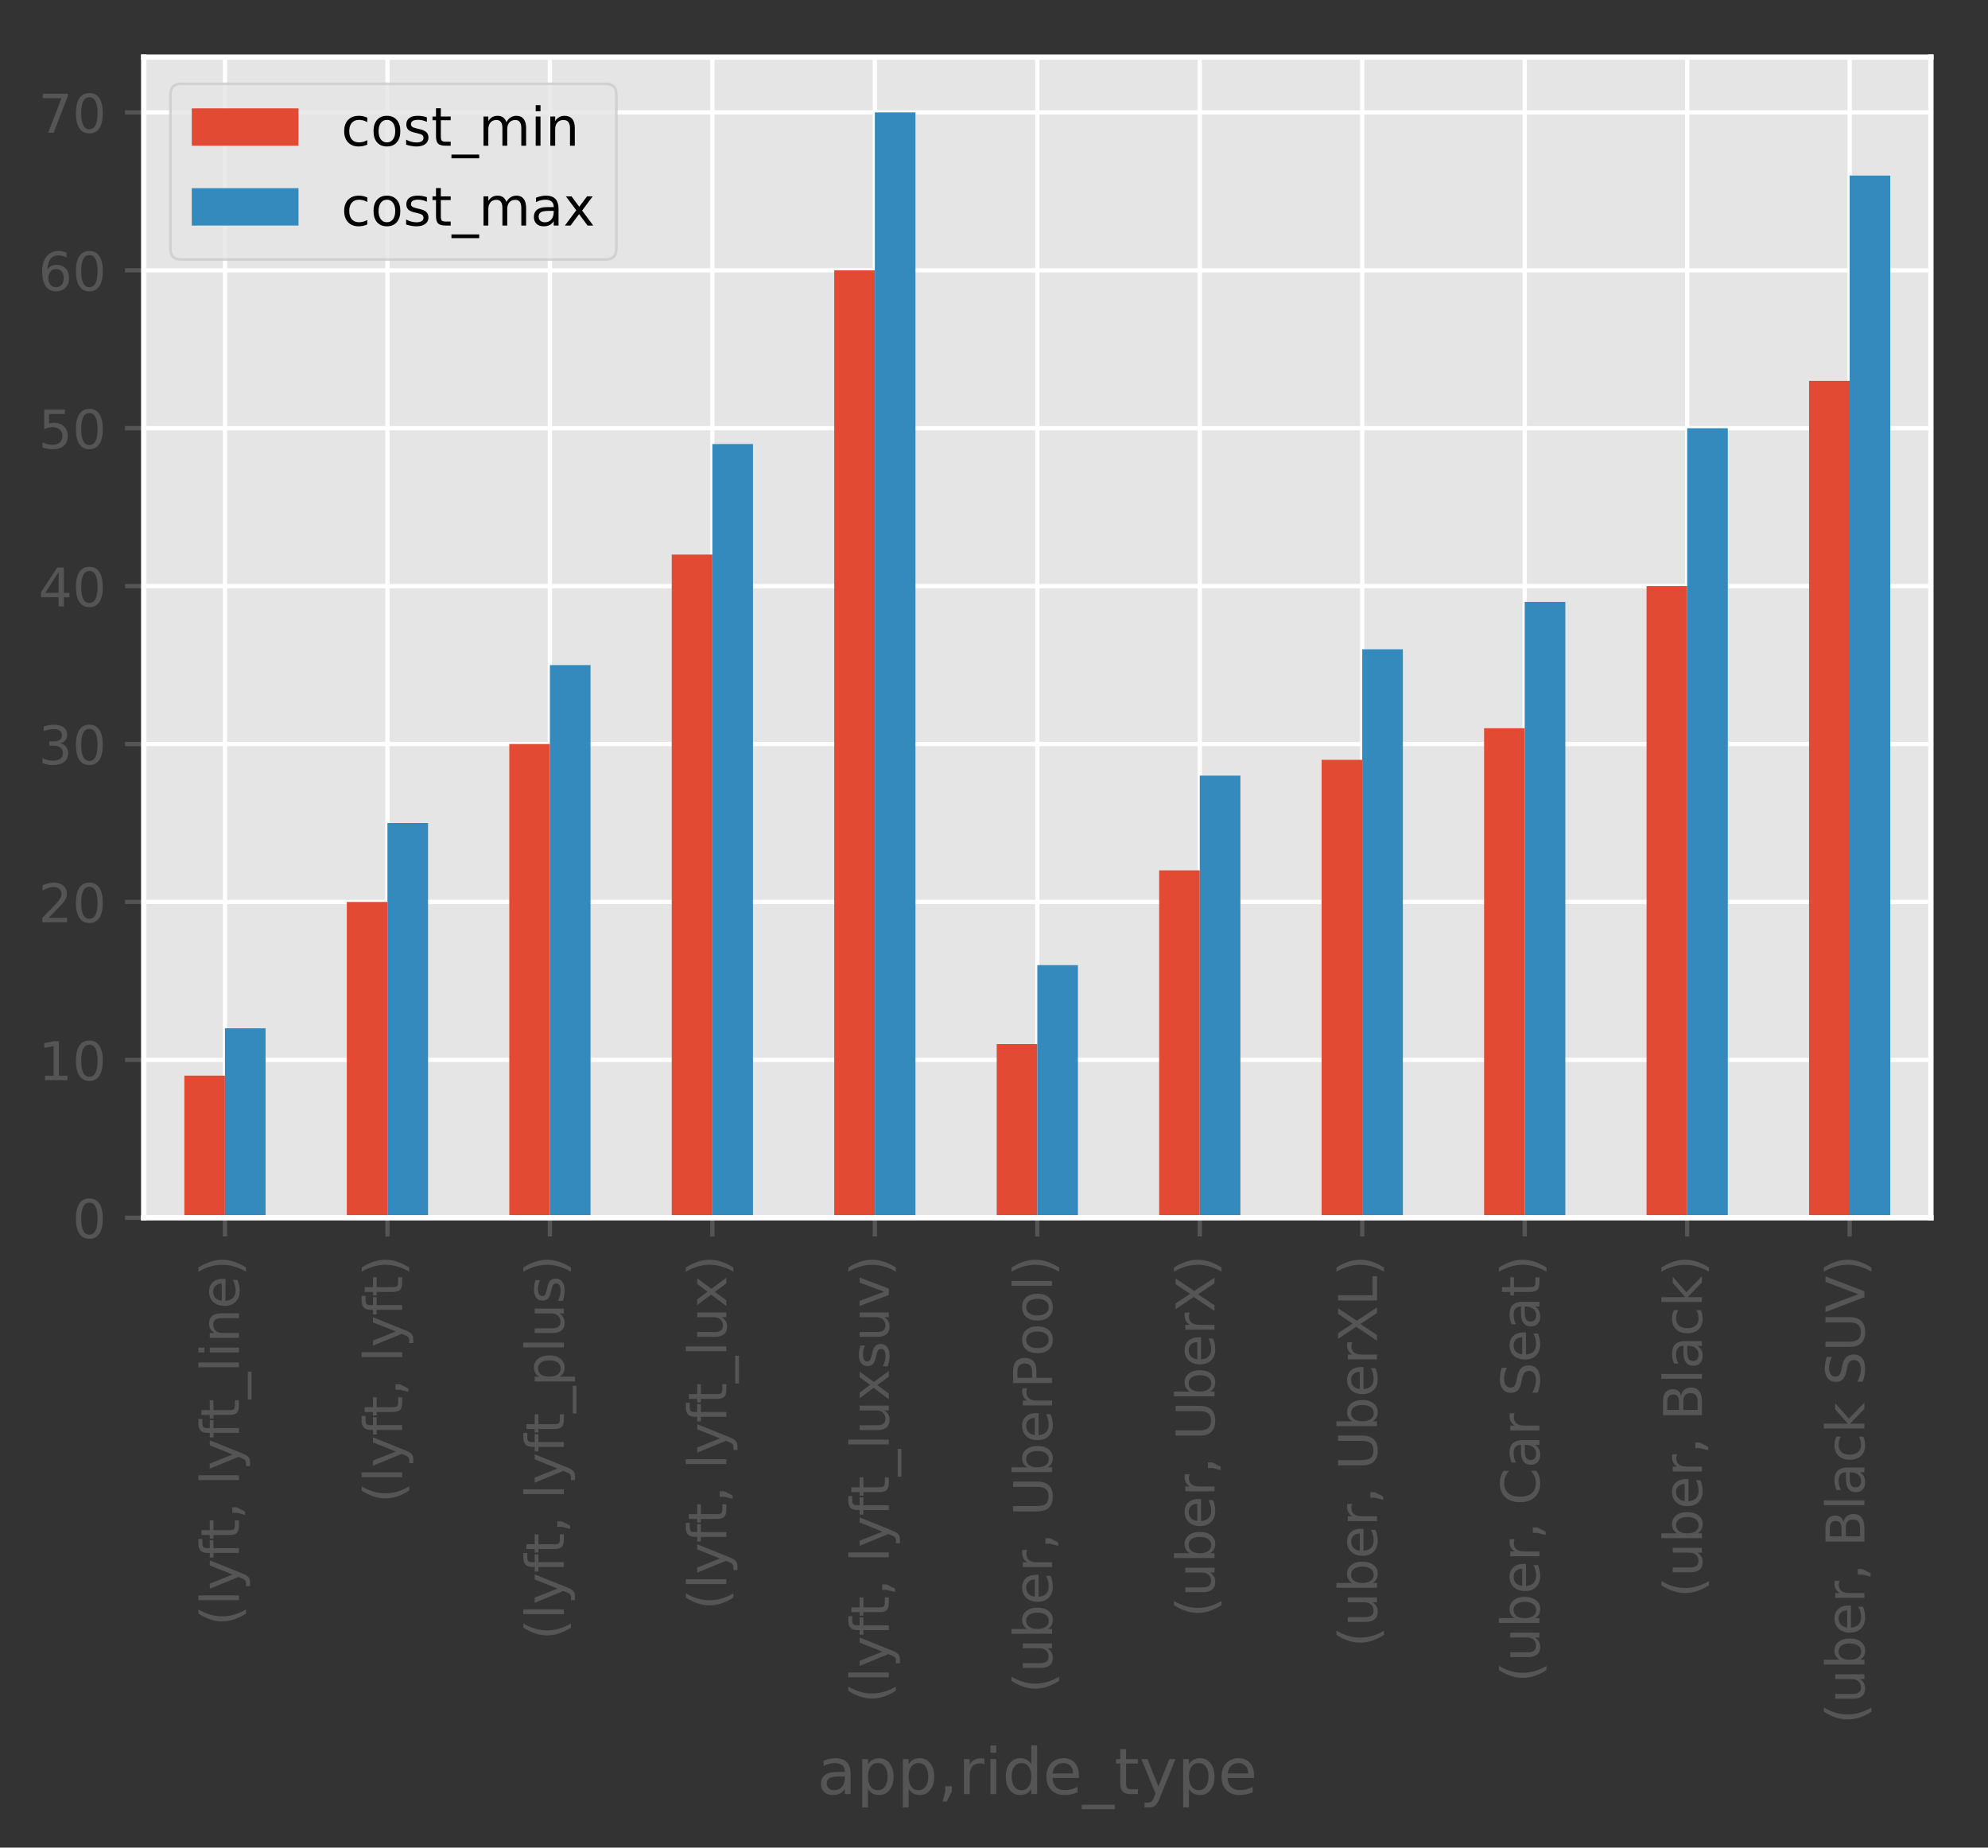 <?xml version="1.0" encoding="utf-8" standalone="no"?>
<!DOCTYPE svg PUBLIC "-//W3C//DTD SVG 1.1//EN"
  "http://www.w3.org/Graphics/SVG/1.1/DTD/svg11.dtd">
<!-- Created with matplotlib (http://matplotlib.org/) -->
<svg height="346.139pt" version="1.1" viewBox="0 0 372.425 346.139" width="372.425pt" xmlns="http://www.w3.org/2000/svg" xmlns:xlink="http://www.w3.org/1999/xlink">
 <rect x="0" y="0" width="372.425" height="346.139" fill="#333333" stroke="none"/>
 <defs>
  <style type="text/css">
*{stroke-linecap:butt;stroke-linejoin:round;}
  </style>
 </defs>
 <g id="figure_1">
  <g id="patch_1">
   <path d="M -0 346.139 
L 372.425 346.139 
L 372.425 0 
L -0 0 
z
" style="fill:none;"/>
  </g>
  <g id="axes_1">
   <g id="patch_2">
    <path d="M 26.925 228.14 
L 361.725 228.14 
L 361.725 10.7 
L 26.925 10.7 
z
" style="fill:#e5e5e5;"/>
   </g>
   <g id="matplotlib.axis_1">
    <g id="xtick_1">
     <g id="line2d_1">
      <path clip-path="url(#pc27294d7ad)" d="M 42.143 228.14 
L 42.143 10.7 
" style="fill:none;stroke:#ffffff;stroke-linecap:square;stroke-width:0.8;"/>
     </g>
     <g id="line2d_2">
      <defs>
       <path d="M 0 0 
L 0 3.5 
" id="mef6a35b6c2" style="stroke:#555555;stroke-width:0.8;"/>
      </defs>
      <g>
       <use style="fill:#555555;stroke:#555555;stroke-width:0.8;" x="42.143" xlink:href="#mef6a35b6c2" y="228.14"/>
      </g>
     </g>
     <g id="text_1">
      <!-- (lyft, lyft_line) -->
      <defs>
       <path d="M 31 75.875 
Q 24.469 64.656 21.281 53.656 
Q 18.109 42.672 18.109 31.391 
Q 18.109 20.125 21.312 9.062 
Q 24.516 -2 31 -13.188 
L 23.188 -13.188 
Q 15.875 -1.703 12.234 9.375 
Q 8.594 20.453 8.594 31.391 
Q 8.594 42.281 12.203 53.312 
Q 15.828 64.359 23.188 75.875 
z
" id="DejaVuSans-28"/>
       <path d="M 9.422 75.984 
L 18.406 75.984 
L 18.406 0 
L 9.422 0 
z
" id="DejaVuSans-6c"/>
       <path d="M 32.172 -5.078 
Q 28.375 -14.844 24.75 -17.812 
Q 21.141 -20.797 15.094 -20.797 
L 7.906 -20.797 
L 7.906 -13.281 
L 13.188 -13.281 
Q 16.891 -13.281 18.938 -11.516 
Q 21 -9.766 23.484 -3.219 
L 25.094 0.875 
L 2.984 54.688 
L 12.5 54.688 
L 29.594 11.922 
L 46.688 54.688 
L 56.203 54.688 
z
" id="DejaVuSans-79"/>
       <path d="M 37.109 75.984 
L 37.109 68.5 
L 28.516 68.5 
Q 23.688 68.5 21.797 66.547 
Q 19.922 64.594 19.922 59.516 
L 19.922 54.688 
L 34.719 54.688 
L 34.719 47.703 
L 19.922 47.703 
L 19.922 0 
L 10.891 0 
L 10.891 47.703 
L 2.297 47.703 
L 2.297 54.688 
L 10.891 54.688 
L 10.891 58.5 
Q 10.891 67.625 15.141 71.797 
Q 19.391 75.984 28.609 75.984 
z
" id="DejaVuSans-66"/>
       <path d="M 18.312 70.219 
L 18.312 54.688 
L 36.812 54.688 
L 36.812 47.703 
L 18.312 47.703 
L 18.312 18.016 
Q 18.312 11.328 20.141 9.422 
Q 21.969 7.516 27.594 7.516 
L 36.812 7.516 
L 36.812 0 
L 27.594 0 
Q 17.188 0 13.234 3.875 
Q 9.281 7.766 9.281 18.016 
L 9.281 47.703 
L 2.688 47.703 
L 2.688 54.688 
L 9.281 54.688 
L 9.281 70.219 
z
" id="DejaVuSans-74"/>
       <path d="M 11.719 12.406 
L 22.016 12.406 
L 22.016 4 
L 14.016 -11.625 
L 7.719 -11.625 
L 11.719 4 
z
" id="DejaVuSans-2c"/>
       <path id="DejaVuSans-20"/>
       <path d="M 50.984 -16.609 
L 50.984 -23.578 
L -0.984 -23.578 
L -0.984 -16.609 
z
" id="DejaVuSans-5f"/>
       <path d="M 9.422 54.688 
L 18.406 54.688 
L 18.406 0 
L 9.422 0 
z
M 9.422 75.984 
L 18.406 75.984 
L 18.406 64.594 
L 9.422 64.594 
z
" id="DejaVuSans-69"/>
       <path d="M 54.891 33.016 
L 54.891 0 
L 45.906 0 
L 45.906 32.719 
Q 45.906 40.484 42.875 44.328 
Q 39.844 48.188 33.797 48.188 
Q 26.516 48.188 22.312 43.547 
Q 18.109 38.922 18.109 30.906 
L 18.109 0 
L 9.078 0 
L 9.078 54.688 
L 18.109 54.688 
L 18.109 46.188 
Q 21.344 51.125 25.703 53.562 
Q 30.078 56 35.797 56 
Q 45.219 56 50.047 50.172 
Q 54.891 44.344 54.891 33.016 
z
" id="DejaVuSans-6e"/>
       <path d="M 56.203 29.594 
L 56.203 25.203 
L 14.891 25.203 
Q 15.484 15.922 20.484 11.062 
Q 25.484 6.203 34.422 6.203 
Q 39.594 6.203 44.453 7.469 
Q 49.312 8.734 54.109 11.281 
L 54.109 2.781 
Q 49.266 0.734 44.188 -0.344 
Q 39.109 -1.422 33.891 -1.422 
Q 20.797 -1.422 13.156 6.188 
Q 5.516 13.812 5.516 26.812 
Q 5.516 40.234 12.766 48.109 
Q 20.016 56 32.328 56 
Q 43.359 56 49.781 48.891 
Q 56.203 41.797 56.203 29.594 
z
M 47.219 32.234 
Q 47.125 39.594 43.094 43.984 
Q 39.062 48.391 32.422 48.391 
Q 24.906 48.391 20.391 44.141 
Q 15.875 39.891 15.188 32.172 
z
" id="DejaVuSans-65"/>
       <path d="M 8.016 75.875 
L 15.828 75.875 
Q 23.141 64.359 26.781 53.312 
Q 30.422 42.281 30.422 31.391 
Q 30.422 20.453 26.781 9.375 
Q 23.141 -1.703 15.828 -13.188 
L 8.016 -13.188 
Q 14.5 -2 17.703 9.062 
Q 20.906 20.125 20.906 31.391 
Q 20.906 42.672 17.703 53.656 
Q 14.5 64.656 8.016 75.875 
z
" id="DejaVuSans-29"/>
      </defs>
      <g style="fill:#555555;" transform="translate(44.763 304.618)rotate(-90)scale(0.1 -0.1)">
       <use xlink:href="#DejaVuSans-28"/>
       <use x="39.014" xlink:href="#DejaVuSans-6c"/>
       <use x="66.797" xlink:href="#DejaVuSans-79"/>
       <use x="125.977" xlink:href="#DejaVuSans-66"/>
       <use x="161.166" xlink:href="#DejaVuSans-74"/>
       <use x="200.375" xlink:href="#DejaVuSans-2c"/>
       <use x="232.162" xlink:href="#DejaVuSans-20"/>
       <use x="263.949" xlink:href="#DejaVuSans-6c"/>
       <use x="291.732" xlink:href="#DejaVuSans-79"/>
       <use x="350.912" xlink:href="#DejaVuSans-66"/>
       <use x="386.102" xlink:href="#DejaVuSans-74"/>
       <use x="425.311" xlink:href="#DejaVuSans-5f"/>
       <use x="475.311" xlink:href="#DejaVuSans-6c"/>
       <use x="503.094" xlink:href="#DejaVuSans-69"/>
       <use x="530.877" xlink:href="#DejaVuSans-6e"/>
       <use x="594.256" xlink:href="#DejaVuSans-65"/>
       <use x="655.779" xlink:href="#DejaVuSans-29"/>
      </g>
     </g>
    </g>
    <g id="xtick_2">
     <g id="line2d_3">
      <path clip-path="url(#pc27294d7ad)" d="M 72.58 228.14 
L 72.58 10.7 
" style="fill:none;stroke:#ffffff;stroke-linecap:square;stroke-width:0.8;"/>
     </g>
     <g id="line2d_4">
      <g>
       <use style="fill:#555555;stroke:#555555;stroke-width:0.8;" x="72.58" xlink:href="#mef6a35b6c2" y="228.14"/>
      </g>
     </g>
     <g id="text_2">
      <!-- (lyft, lyft) -->
      <g style="fill:#555555;" transform="translate(75.339 281.571)rotate(-90)scale(0.1 -0.1)">
       <use xlink:href="#DejaVuSans-28"/>
       <use x="39.014" xlink:href="#DejaVuSans-6c"/>
       <use x="66.797" xlink:href="#DejaVuSans-79"/>
       <use x="125.977" xlink:href="#DejaVuSans-66"/>
       <use x="161.166" xlink:href="#DejaVuSans-74"/>
       <use x="200.375" xlink:href="#DejaVuSans-2c"/>
       <use x="232.162" xlink:href="#DejaVuSans-20"/>
       <use x="263.949" xlink:href="#DejaVuSans-6c"/>
       <use x="291.732" xlink:href="#DejaVuSans-79"/>
       <use x="350.912" xlink:href="#DejaVuSans-66"/>
       <use x="386.102" xlink:href="#DejaVuSans-74"/>
       <use x="425.311" xlink:href="#DejaVuSans-29"/>
      </g>
     </g>
    </g>
    <g id="xtick_3">
     <g id="line2d_5">
      <path clip-path="url(#pc27294d7ad)" d="M 103.016 228.14 
L 103.016 10.7 
" style="fill:none;stroke:#ffffff;stroke-linecap:square;stroke-width:0.8;"/>
     </g>
     <g id="line2d_6">
      <g>
       <use style="fill:#555555;stroke:#555555;stroke-width:0.8;" x="103.016" xlink:href="#mef6a35b6c2" y="228.14"/>
      </g>
     </g>
     <g id="text_3">
      <!-- (lyft, lyft_plus) -->
      <defs>
       <path d="M 18.109 8.203 
L 18.109 -20.797 
L 9.078 -20.797 
L 9.078 54.688 
L 18.109 54.688 
L 18.109 46.391 
Q 20.953 51.266 25.266 53.625 
Q 29.594 56 35.594 56 
Q 45.562 56 51.781 48.094 
Q 58.016 40.188 58.016 27.297 
Q 58.016 14.406 51.781 6.484 
Q 45.562 -1.422 35.594 -1.422 
Q 29.594 -1.422 25.266 0.953 
Q 20.953 3.328 18.109 8.203 
z
M 48.688 27.297 
Q 48.688 37.203 44.609 42.844 
Q 40.531 48.484 33.406 48.484 
Q 26.266 48.484 22.188 42.844 
Q 18.109 37.203 18.109 27.297 
Q 18.109 17.391 22.188 11.75 
Q 26.266 6.109 33.406 6.109 
Q 40.531 6.109 44.609 11.75 
Q 48.688 17.391 48.688 27.297 
z
" id="DejaVuSans-70"/>
       <path d="M 8.5 21.578 
L 8.5 54.688 
L 17.484 54.688 
L 17.484 21.922 
Q 17.484 14.156 20.5 10.266 
Q 23.531 6.391 29.594 6.391 
Q 36.859 6.391 41.078 11.031 
Q 45.312 15.672 45.312 23.688 
L 45.312 54.688 
L 54.297 54.688 
L 54.297 0 
L 45.312 0 
L 45.312 8.406 
Q 42.047 3.422 37.719 1 
Q 33.406 -1.422 27.688 -1.422 
Q 18.266 -1.422 13.375 4.438 
Q 8.5 10.297 8.5 21.578 
z
M 31.109 56 
z
" id="DejaVuSans-75"/>
       <path d="M 44.281 53.078 
L 44.281 44.578 
Q 40.484 46.531 36.375 47.5 
Q 32.281 48.484 27.875 48.484 
Q 21.188 48.484 17.844 46.438 
Q 14.5 44.391 14.5 40.281 
Q 14.5 37.156 16.891 35.375 
Q 19.281 33.594 26.516 31.984 
L 29.594 31.297 
Q 39.156 29.25 43.188 25.516 
Q 47.219 21.781 47.219 15.094 
Q 47.219 7.469 41.188 3.016 
Q 35.156 -1.422 24.609 -1.422 
Q 20.219 -1.422 15.453 -0.562 
Q 10.688 0.297 5.422 2 
L 5.422 11.281 
Q 10.406 8.688 15.234 7.391 
Q 20.062 6.109 24.812 6.109 
Q 31.156 6.109 34.562 8.281 
Q 37.984 10.453 37.984 14.406 
Q 37.984 18.062 35.516 20.016 
Q 33.062 21.969 24.703 23.781 
L 21.578 24.516 
Q 13.234 26.266 9.516 29.906 
Q 5.812 33.547 5.812 39.891 
Q 5.812 47.609 11.281 51.797 
Q 16.75 56 26.812 56 
Q 31.781 56 36.172 55.266 
Q 40.578 54.547 44.281 53.078 
z
" id="DejaVuSans-73"/>
      </defs>
      <g style="fill:#555555;" transform="translate(105.636 307.245)rotate(-90)scale(0.1 -0.1)">
       <use xlink:href="#DejaVuSans-28"/>
       <use x="39.014" xlink:href="#DejaVuSans-6c"/>
       <use x="66.797" xlink:href="#DejaVuSans-79"/>
       <use x="125.977" xlink:href="#DejaVuSans-66"/>
       <use x="161.166" xlink:href="#DejaVuSans-74"/>
       <use x="200.375" xlink:href="#DejaVuSans-2c"/>
       <use x="232.162" xlink:href="#DejaVuSans-20"/>
       <use x="263.949" xlink:href="#DejaVuSans-6c"/>
       <use x="291.732" xlink:href="#DejaVuSans-79"/>
       <use x="350.912" xlink:href="#DejaVuSans-66"/>
       <use x="386.102" xlink:href="#DejaVuSans-74"/>
       <use x="425.311" xlink:href="#DejaVuSans-5f"/>
       <use x="475.311" xlink:href="#DejaVuSans-70"/>
       <use x="538.787" xlink:href="#DejaVuSans-6c"/>
       <use x="566.57" xlink:href="#DejaVuSans-75"/>
       <use x="629.949" xlink:href="#DejaVuSans-73"/>
       <use x="682.049" xlink:href="#DejaVuSans-29"/>
      </g>
     </g>
    </g>
    <g id="xtick_4">
     <g id="line2d_7">
      <path clip-path="url(#pc27294d7ad)" d="M 133.452 228.14 
L 133.452 10.7 
" style="fill:none;stroke:#ffffff;stroke-linecap:square;stroke-width:0.8;"/>
     </g>
     <g id="line2d_8">
      <g>
       <use style="fill:#555555;stroke:#555555;stroke-width:0.8;" x="133.452" xlink:href="#mef6a35b6c2" y="228.14"/>
      </g>
     </g>
     <g id="text_4">
      <!-- (lyft, lyft_lux) -->
      <defs>
       <path d="M 54.891 54.688 
L 35.109 28.078 
L 55.906 0 
L 45.312 0 
L 29.391 21.484 
L 13.484 0 
L 2.875 0 
L 24.125 28.609 
L 4.688 54.688 
L 15.281 54.688 
L 29.781 35.203 
L 44.281 54.688 
z
" id="DejaVuSans-78"/>
      </defs>
      <g style="fill:#555555;" transform="translate(136.073 301.606)rotate(-90)scale(0.1 -0.1)">
       <use xlink:href="#DejaVuSans-28"/>
       <use x="39.014" xlink:href="#DejaVuSans-6c"/>
       <use x="66.797" xlink:href="#DejaVuSans-79"/>
       <use x="125.977" xlink:href="#DejaVuSans-66"/>
       <use x="161.166" xlink:href="#DejaVuSans-74"/>
       <use x="200.375" xlink:href="#DejaVuSans-2c"/>
       <use x="232.162" xlink:href="#DejaVuSans-20"/>
       <use x="263.949" xlink:href="#DejaVuSans-6c"/>
       <use x="291.732" xlink:href="#DejaVuSans-79"/>
       <use x="350.912" xlink:href="#DejaVuSans-66"/>
       <use x="386.102" xlink:href="#DejaVuSans-74"/>
       <use x="425.311" xlink:href="#DejaVuSans-5f"/>
       <use x="475.311" xlink:href="#DejaVuSans-6c"/>
       <use x="503.094" xlink:href="#DejaVuSans-75"/>
       <use x="566.473" xlink:href="#DejaVuSans-78"/>
       <use x="625.652" xlink:href="#DejaVuSans-29"/>
      </g>
     </g>
    </g>
    <g id="xtick_5">
     <g id="line2d_9">
      <path clip-path="url(#pc27294d7ad)" d="M 163.889 228.14 
L 163.889 10.7 
" style="fill:none;stroke:#ffffff;stroke-linecap:square;stroke-width:0.8;"/>
     </g>
     <g id="line2d_10">
      <g>
       <use style="fill:#555555;stroke:#555555;stroke-width:0.8;" x="163.889" xlink:href="#mef6a35b6c2" y="228.14"/>
      </g>
     </g>
     <g id="text_5">
      <!-- (lyft, lyft_luxsuv) -->
      <defs>
       <path d="M 2.984 54.688 
L 12.5 54.688 
L 29.594 8.797 
L 46.688 54.688 
L 56.203 54.688 
L 35.688 0 
L 23.484 0 
z
" id="DejaVuSans-76"/>
      </defs>
      <g style="fill:#555555;" transform="translate(166.509 319.071)rotate(-90)scale(0.1 -0.1)">
       <use xlink:href="#DejaVuSans-28"/>
       <use x="39.014" xlink:href="#DejaVuSans-6c"/>
       <use x="66.797" xlink:href="#DejaVuSans-79"/>
       <use x="125.977" xlink:href="#DejaVuSans-66"/>
       <use x="161.166" xlink:href="#DejaVuSans-74"/>
       <use x="200.375" xlink:href="#DejaVuSans-2c"/>
       <use x="232.162" xlink:href="#DejaVuSans-20"/>
       <use x="263.949" xlink:href="#DejaVuSans-6c"/>
       <use x="291.732" xlink:href="#DejaVuSans-79"/>
       <use x="350.912" xlink:href="#DejaVuSans-66"/>
       <use x="386.102" xlink:href="#DejaVuSans-74"/>
       <use x="425.311" xlink:href="#DejaVuSans-5f"/>
       <use x="475.311" xlink:href="#DejaVuSans-6c"/>
       <use x="503.094" xlink:href="#DejaVuSans-75"/>
       <use x="566.473" xlink:href="#DejaVuSans-78"/>
       <use x="625.652" xlink:href="#DejaVuSans-73"/>
       <use x="677.752" xlink:href="#DejaVuSans-75"/>
       <use x="741.131" xlink:href="#DejaVuSans-76"/>
       <use x="800.311" xlink:href="#DejaVuSans-29"/>
      </g>
     </g>
    </g>
    <g id="xtick_6">
     <g id="line2d_11">
      <path clip-path="url(#pc27294d7ad)" d="M 194.325 228.14 
L 194.325 10.7 
" style="fill:none;stroke:#ffffff;stroke-linecap:square;stroke-width:0.8;"/>
     </g>
     <g id="line2d_12">
      <g>
       <use style="fill:#555555;stroke:#555555;stroke-width:0.8;" x="194.325" xlink:href="#mef6a35b6c2" y="228.14"/>
      </g>
     </g>
     <g id="text_6">
      <!-- (uber, UberPool) -->
      <defs>
       <path d="M 48.688 27.297 
Q 48.688 37.203 44.609 42.844 
Q 40.531 48.484 33.406 48.484 
Q 26.266 48.484 22.188 42.844 
Q 18.109 37.203 18.109 27.297 
Q 18.109 17.391 22.188 11.75 
Q 26.266 6.109 33.406 6.109 
Q 40.531 6.109 44.609 11.75 
Q 48.688 17.391 48.688 27.297 
z
M 18.109 46.391 
Q 20.953 51.266 25.266 53.625 
Q 29.594 56 35.594 56 
Q 45.562 56 51.781 48.094 
Q 58.016 40.188 58.016 27.297 
Q 58.016 14.406 51.781 6.484 
Q 45.562 -1.422 35.594 -1.422 
Q 29.594 -1.422 25.266 0.953 
Q 20.953 3.328 18.109 8.203 
L 18.109 0 
L 9.078 0 
L 9.078 75.984 
L 18.109 75.984 
z
" id="DejaVuSans-62"/>
       <path d="M 41.109 46.297 
Q 39.594 47.172 37.812 47.578 
Q 36.031 48 33.891 48 
Q 26.266 48 22.188 43.047 
Q 18.109 38.094 18.109 28.812 
L 18.109 0 
L 9.078 0 
L 9.078 54.688 
L 18.109 54.688 
L 18.109 46.188 
Q 20.953 51.172 25.484 53.578 
Q 30.031 56 36.531 56 
Q 37.453 56 38.578 55.875 
Q 39.703 55.766 41.062 55.516 
z
" id="DejaVuSans-72"/>
       <path d="M 8.688 72.906 
L 18.609 72.906 
L 18.609 28.609 
Q 18.609 16.891 22.844 11.734 
Q 27.094 6.594 36.625 6.594 
Q 46.094 6.594 50.344 11.734 
Q 54.594 16.891 54.594 28.609 
L 54.594 72.906 
L 64.5 72.906 
L 64.5 27.391 
Q 64.5 13.141 57.438 5.859 
Q 50.391 -1.422 36.625 -1.422 
Q 22.797 -1.422 15.734 5.859 
Q 8.688 13.141 8.688 27.391 
z
" id="DejaVuSans-55"/>
       <path d="M 19.672 64.797 
L 19.672 37.406 
L 32.078 37.406 
Q 38.969 37.406 42.719 40.969 
Q 46.484 44.531 46.484 51.125 
Q 46.484 57.672 42.719 61.234 
Q 38.969 64.797 32.078 64.797 
z
M 9.812 72.906 
L 32.078 72.906 
Q 44.344 72.906 50.609 67.359 
Q 56.891 61.812 56.891 51.125 
Q 56.891 40.328 50.609 34.812 
Q 44.344 29.297 32.078 29.297 
L 19.672 29.297 
L 19.672 0 
L 9.812 0 
z
" id="DejaVuSans-50"/>
       <path d="M 30.609 48.391 
Q 23.391 48.391 19.188 42.75 
Q 14.984 37.109 14.984 27.297 
Q 14.984 17.484 19.156 11.844 
Q 23.344 6.203 30.609 6.203 
Q 37.797 6.203 41.984 11.859 
Q 46.188 17.531 46.188 27.297 
Q 46.188 37.016 41.984 42.703 
Q 37.797 48.391 30.609 48.391 
z
M 30.609 56 
Q 42.328 56 49.016 48.375 
Q 55.719 40.766 55.719 27.297 
Q 55.719 13.875 49.016 6.219 
Q 42.328 -1.422 30.609 -1.422 
Q 18.844 -1.422 12.172 6.219 
Q 5.516 13.875 5.516 27.297 
Q 5.516 40.766 12.172 48.375 
Q 18.844 56 30.609 56 
z
" id="DejaVuSans-6f"/>
      </defs>
      <g style="fill:#555555;" transform="translate(197.084 317.221)rotate(-90)scale(0.1 -0.1)">
       <use xlink:href="#DejaVuSans-28"/>
       <use x="39.014" xlink:href="#DejaVuSans-75"/>
       <use x="102.393" xlink:href="#DejaVuSans-62"/>
       <use x="165.869" xlink:href="#DejaVuSans-65"/>
       <use x="227.393" xlink:href="#DejaVuSans-72"/>
       <use x="268.506" xlink:href="#DejaVuSans-2c"/>
       <use x="300.293" xlink:href="#DejaVuSans-20"/>
       <use x="332.08" xlink:href="#DejaVuSans-55"/>
       <use x="405.273" xlink:href="#DejaVuSans-62"/>
       <use x="468.75" xlink:href="#DejaVuSans-65"/>
       <use x="530.273" xlink:href="#DejaVuSans-72"/>
       <use x="571.387" xlink:href="#DejaVuSans-50"/>
       <use x="631.643" xlink:href="#DejaVuSans-6f"/>
       <use x="692.824" xlink:href="#DejaVuSans-6f"/>
       <use x="754.006" xlink:href="#DejaVuSans-6c"/>
       <use x="781.789" xlink:href="#DejaVuSans-29"/>
      </g>
     </g>
    </g>
    <g id="xtick_7">
     <g id="line2d_13">
      <path clip-path="url(#pc27294d7ad)" d="M 224.761 228.14 
L 224.761 10.7 
" style="fill:none;stroke:#ffffff;stroke-linecap:square;stroke-width:0.8;"/>
     </g>
     <g id="line2d_14">
      <g>
       <use style="fill:#555555;stroke:#555555;stroke-width:0.8;" x="224.761" xlink:href="#mef6a35b6c2" y="228.14"/>
      </g>
     </g>
     <g id="text_7">
      <!-- (uber, UberX) -->
      <defs>
       <path d="M 6.297 72.906 
L 16.891 72.906 
L 35.016 45.797 
L 53.219 72.906 
L 63.812 72.906 
L 40.375 37.891 
L 65.375 0 
L 54.781 0 
L 34.281 31 
L 13.625 0 
L 2.984 0 
L 29 38.922 
z
" id="DejaVuSans-58"/>
      </defs>
      <g style="fill:#555555;" transform="translate(227.521 303.031)rotate(-90)scale(0.1 -0.1)">
       <use xlink:href="#DejaVuSans-28"/>
       <use x="39.014" xlink:href="#DejaVuSans-75"/>
       <use x="102.393" xlink:href="#DejaVuSans-62"/>
       <use x="165.869" xlink:href="#DejaVuSans-65"/>
       <use x="227.393" xlink:href="#DejaVuSans-72"/>
       <use x="268.506" xlink:href="#DejaVuSans-2c"/>
       <use x="300.293" xlink:href="#DejaVuSans-20"/>
       <use x="332.08" xlink:href="#DejaVuSans-55"/>
       <use x="405.273" xlink:href="#DejaVuSans-62"/>
       <use x="468.75" xlink:href="#DejaVuSans-65"/>
       <use x="530.273" xlink:href="#DejaVuSans-72"/>
       <use x="571.387" xlink:href="#DejaVuSans-58"/>
       <use x="639.893" xlink:href="#DejaVuSans-29"/>
      </g>
     </g>
    </g>
    <g id="xtick_8">
     <g id="line2d_15">
      <path clip-path="url(#pc27294d7ad)" d="M 255.198 228.14 
L 255.198 10.7 
" style="fill:none;stroke:#ffffff;stroke-linecap:square;stroke-width:0.8;"/>
     </g>
     <g id="line2d_16">
      <g>
       <use style="fill:#555555;stroke:#555555;stroke-width:0.8;" x="255.198" xlink:href="#mef6a35b6c2" y="228.14"/>
      </g>
     </g>
     <g id="text_8">
      <!-- (uber, UberXL) -->
      <defs>
       <path d="M 9.812 72.906 
L 19.672 72.906 
L 19.672 8.297 
L 55.172 8.297 
L 55.172 0 
L 9.812 0 
z
" id="DejaVuSans-4c"/>
      </defs>
      <g style="fill:#555555;" transform="translate(257.957 308.603)rotate(-90)scale(0.1 -0.1)">
       <use xlink:href="#DejaVuSans-28"/>
       <use x="39.014" xlink:href="#DejaVuSans-75"/>
       <use x="102.393" xlink:href="#DejaVuSans-62"/>
       <use x="165.869" xlink:href="#DejaVuSans-65"/>
       <use x="227.393" xlink:href="#DejaVuSans-72"/>
       <use x="268.506" xlink:href="#DejaVuSans-2c"/>
       <use x="300.293" xlink:href="#DejaVuSans-20"/>
       <use x="332.08" xlink:href="#DejaVuSans-55"/>
       <use x="405.273" xlink:href="#DejaVuSans-62"/>
       <use x="468.75" xlink:href="#DejaVuSans-65"/>
       <use x="530.273" xlink:href="#DejaVuSans-72"/>
       <use x="571.387" xlink:href="#DejaVuSans-58"/>
       <use x="639.893" xlink:href="#DejaVuSans-4c"/>
       <use x="695.605" xlink:href="#DejaVuSans-29"/>
      </g>
     </g>
    </g>
    <g id="xtick_9">
     <g id="line2d_17">
      <path clip-path="url(#pc27294d7ad)" d="M 285.634 228.14 
L 285.634 10.7 
" style="fill:none;stroke:#ffffff;stroke-linecap:square;stroke-width:0.8;"/>
     </g>
     <g id="line2d_18">
      <g>
       <use style="fill:#555555;stroke:#555555;stroke-width:0.8;" x="285.634" xlink:href="#mef6a35b6c2" y="228.14"/>
      </g>
     </g>
     <g id="text_9">
      <!-- (uber, Car Seat) -->
      <defs>
       <path d="M 64.406 67.281 
L 64.406 56.891 
Q 59.422 61.531 53.781 63.812 
Q 48.141 66.109 41.797 66.109 
Q 29.297 66.109 22.656 58.469 
Q 16.016 50.828 16.016 36.375 
Q 16.016 21.969 22.656 14.328 
Q 29.297 6.688 41.797 6.688 
Q 48.141 6.688 53.781 8.984 
Q 59.422 11.281 64.406 15.922 
L 64.406 5.609 
Q 59.234 2.094 53.438 0.328 
Q 47.656 -1.422 41.219 -1.422 
Q 24.656 -1.422 15.125 8.703 
Q 5.609 18.844 5.609 36.375 
Q 5.609 53.953 15.125 64.078 
Q 24.656 74.219 41.219 74.219 
Q 47.75 74.219 53.531 72.484 
Q 59.328 70.75 64.406 67.281 
z
" id="DejaVuSans-43"/>
       <path d="M 34.281 27.484 
Q 23.391 27.484 19.188 25 
Q 14.984 22.516 14.984 16.5 
Q 14.984 11.719 18.141 8.906 
Q 21.297 6.109 26.703 6.109 
Q 34.188 6.109 38.703 11.406 
Q 43.219 16.703 43.219 25.484 
L 43.219 27.484 
z
M 52.203 31.203 
L 52.203 0 
L 43.219 0 
L 43.219 8.297 
Q 40.141 3.328 35.547 0.953 
Q 30.953 -1.422 24.312 -1.422 
Q 15.922 -1.422 10.953 3.297 
Q 6 8.016 6 15.922 
Q 6 25.141 12.172 29.828 
Q 18.359 34.516 30.609 34.516 
L 43.219 34.516 
L 43.219 35.406 
Q 43.219 41.609 39.141 45 
Q 35.062 48.391 27.688 48.391 
Q 23 48.391 18.547 47.266 
Q 14.109 46.141 10.016 43.891 
L 10.016 52.203 
Q 14.938 54.109 19.578 55.047 
Q 24.219 56 28.609 56 
Q 40.484 56 46.344 49.844 
Q 52.203 43.703 52.203 31.203 
z
" id="DejaVuSans-61"/>
       <path d="M 53.516 70.516 
L 53.516 60.891 
Q 47.906 63.578 42.922 64.891 
Q 37.938 66.219 33.297 66.219 
Q 25.25 66.219 20.875 63.094 
Q 16.5 59.969 16.5 54.203 
Q 16.5 49.359 19.406 46.891 
Q 22.312 44.438 30.422 42.922 
L 36.375 41.703 
Q 47.406 39.594 52.656 34.297 
Q 57.906 29 57.906 20.125 
Q 57.906 9.516 50.797 4.047 
Q 43.703 -1.422 29.984 -1.422 
Q 24.812 -1.422 18.969 -0.25 
Q 13.141 0.922 6.891 3.219 
L 6.891 13.375 
Q 12.891 10.016 18.656 8.297 
Q 24.422 6.594 29.984 6.594 
Q 38.422 6.594 43.016 9.906 
Q 47.609 13.234 47.609 19.391 
Q 47.609 24.75 44.312 27.781 
Q 41.016 30.812 33.5 32.328 
L 27.484 33.5 
Q 16.453 35.688 11.516 40.375 
Q 6.594 45.062 6.594 53.422 
Q 6.594 63.094 13.406 68.656 
Q 20.219 74.219 32.172 74.219 
Q 37.312 74.219 42.625 73.281 
Q 47.953 72.359 53.516 70.516 
z
" id="DejaVuSans-53"/>
      </defs>
      <g style="fill:#555555;" transform="translate(288.393 315.199)rotate(-90)scale(0.1 -0.1)">
       <use xlink:href="#DejaVuSans-28"/>
       <use x="39.014" xlink:href="#DejaVuSans-75"/>
       <use x="102.393" xlink:href="#DejaVuSans-62"/>
       <use x="165.869" xlink:href="#DejaVuSans-65"/>
       <use x="227.393" xlink:href="#DejaVuSans-72"/>
       <use x="268.506" xlink:href="#DejaVuSans-2c"/>
       <use x="300.293" xlink:href="#DejaVuSans-20"/>
       <use x="332.08" xlink:href="#DejaVuSans-43"/>
       <use x="401.904" xlink:href="#DejaVuSans-61"/>
       <use x="463.184" xlink:href="#DejaVuSans-72"/>
       <use x="504.297" xlink:href="#DejaVuSans-20"/>
       <use x="536.084" xlink:href="#DejaVuSans-53"/>
       <use x="599.561" xlink:href="#DejaVuSans-65"/>
       <use x="661.084" xlink:href="#DejaVuSans-61"/>
       <use x="722.363" xlink:href="#DejaVuSans-74"/>
       <use x="761.572" xlink:href="#DejaVuSans-29"/>
      </g>
     </g>
    </g>
    <g id="xtick_10">
     <g id="line2d_19">
      <path clip-path="url(#pc27294d7ad)" d="M 316.07 228.14 
L 316.07 10.7 
" style="fill:none;stroke:#ffffff;stroke-linecap:square;stroke-width:0.8;"/>
     </g>
     <g id="line2d_20">
      <g>
       <use style="fill:#555555;stroke:#555555;stroke-width:0.8;" x="316.07" xlink:href="#mef6a35b6c2" y="228.14"/>
      </g>
     </g>
     <g id="text_10">
      <!-- (uber, Black) -->
      <defs>
       <path d="M 19.672 34.812 
L 19.672 8.109 
L 35.5 8.109 
Q 43.453 8.109 47.281 11.406 
Q 51.125 14.703 51.125 21.484 
Q 51.125 28.328 47.281 31.562 
Q 43.453 34.812 35.5 34.812 
z
M 19.672 64.797 
L 19.672 42.828 
L 34.281 42.828 
Q 41.5 42.828 45.031 45.531 
Q 48.578 48.25 48.578 53.812 
Q 48.578 59.328 45.031 62.062 
Q 41.5 64.797 34.281 64.797 
z
M 9.812 72.906 
L 35.016 72.906 
Q 46.297 72.906 52.391 68.219 
Q 58.5 63.531 58.5 54.891 
Q 58.5 48.188 55.375 44.234 
Q 52.25 40.281 46.188 39.312 
Q 53.469 37.75 57.5 32.781 
Q 61.531 27.828 61.531 20.406 
Q 61.531 10.641 54.891 5.312 
Q 48.25 0 35.984 0 
L 9.812 0 
z
" id="DejaVuSans-42"/>
       <path d="M 48.781 52.594 
L 48.781 44.188 
Q 44.969 46.297 41.141 47.344 
Q 37.312 48.391 33.406 48.391 
Q 24.656 48.391 19.812 42.844 
Q 14.984 37.312 14.984 27.297 
Q 14.984 17.281 19.812 11.734 
Q 24.656 6.203 33.406 6.203 
Q 37.312 6.203 41.141 7.25 
Q 44.969 8.297 48.781 10.406 
L 48.781 2.094 
Q 45.016 0.344 40.984 -0.531 
Q 36.969 -1.422 32.422 -1.422 
Q 20.062 -1.422 12.781 6.344 
Q 5.516 14.109 5.516 27.297 
Q 5.516 40.672 12.859 48.328 
Q 20.219 56 33.016 56 
Q 37.156 56 41.109 55.141 
Q 45.062 54.297 48.781 52.594 
z
" id="DejaVuSans-63"/>
       <path d="M 9.078 75.984 
L 18.109 75.984 
L 18.109 31.109 
L 44.922 54.688 
L 56.391 54.688 
L 27.391 29.109 
L 57.625 0 
L 45.906 0 
L 18.109 26.703 
L 18.109 0 
L 9.078 0 
z
" id="DejaVuSans-6b"/>
      </defs>
      <g style="fill:#555555;" transform="translate(318.83 299.306)rotate(-90)scale(0.1 -0.1)">
       <use xlink:href="#DejaVuSans-28"/>
       <use x="39.014" xlink:href="#DejaVuSans-75"/>
       <use x="102.393" xlink:href="#DejaVuSans-62"/>
       <use x="165.869" xlink:href="#DejaVuSans-65"/>
       <use x="227.393" xlink:href="#DejaVuSans-72"/>
       <use x="268.506" xlink:href="#DejaVuSans-2c"/>
       <use x="300.293" xlink:href="#DejaVuSans-20"/>
       <use x="332.08" xlink:href="#DejaVuSans-42"/>
       <use x="400.684" xlink:href="#DejaVuSans-6c"/>
       <use x="428.467" xlink:href="#DejaVuSans-61"/>
       <use x="489.746" xlink:href="#DejaVuSans-63"/>
       <use x="544.727" xlink:href="#DejaVuSans-6b"/>
       <use x="602.637" xlink:href="#DejaVuSans-29"/>
      </g>
     </g>
    </g>
    <g id="xtick_11">
     <g id="line2d_21">
      <path clip-path="url(#pc27294d7ad)" d="M 346.507 228.14 
L 346.507 10.7 
" style="fill:none;stroke:#ffffff;stroke-linecap:square;stroke-width:0.8;"/>
     </g>
     <g id="line2d_22">
      <g>
       <use style="fill:#555555;stroke:#555555;stroke-width:0.8;" x="346.507" xlink:href="#mef6a35b6c2" y="228.14"/>
      </g>
     </g>
     <g id="text_11">
      <!-- (uber, Black SUV) -->
      <defs>
       <path d="M 28.609 0 
L 0.781 72.906 
L 11.078 72.906 
L 34.188 11.531 
L 57.328 72.906 
L 67.578 72.906 
L 39.797 0 
z
" id="DejaVuSans-56"/>
      </defs>
      <g style="fill:#555555;" transform="translate(349.266 322.992)rotate(-90)scale(0.1 -0.1)">
       <use xlink:href="#DejaVuSans-28"/>
       <use x="39.014" xlink:href="#DejaVuSans-75"/>
       <use x="102.393" xlink:href="#DejaVuSans-62"/>
       <use x="165.869" xlink:href="#DejaVuSans-65"/>
       <use x="227.393" xlink:href="#DejaVuSans-72"/>
       <use x="268.506" xlink:href="#DejaVuSans-2c"/>
       <use x="300.293" xlink:href="#DejaVuSans-20"/>
       <use x="332.08" xlink:href="#DejaVuSans-42"/>
       <use x="400.684" xlink:href="#DejaVuSans-6c"/>
       <use x="428.467" xlink:href="#DejaVuSans-61"/>
       <use x="489.746" xlink:href="#DejaVuSans-63"/>
       <use x="544.727" xlink:href="#DejaVuSans-6b"/>
       <use x="602.637" xlink:href="#DejaVuSans-20"/>
       <use x="634.424" xlink:href="#DejaVuSans-53"/>
       <use x="697.9" xlink:href="#DejaVuSans-55"/>
       <use x="771.094" xlink:href="#DejaVuSans-56"/>
       <use x="839.502" xlink:href="#DejaVuSans-29"/>
      </g>
     </g>
    </g>
    <g id="text_12">
     <!-- app,ride_type -->
     <defs>
      <path d="M 45.406 46.391 
L 45.406 75.984 
L 54.391 75.984 
L 54.391 0 
L 45.406 0 
L 45.406 8.203 
Q 42.578 3.328 38.25 0.953 
Q 33.938 -1.422 27.875 -1.422 
Q 17.969 -1.422 11.734 6.484 
Q 5.516 14.406 5.516 27.297 
Q 5.516 40.188 11.734 48.094 
Q 17.969 56 27.875 56 
Q 33.938 56 38.25 53.625 
Q 42.578 51.266 45.406 46.391 
z
M 14.797 27.297 
Q 14.797 17.391 18.875 11.75 
Q 22.953 6.109 30.078 6.109 
Q 37.203 6.109 41.297 11.75 
Q 45.406 17.391 45.406 27.297 
Q 45.406 37.203 41.297 42.844 
Q 37.203 48.484 30.078 48.484 
Q 22.953 48.484 18.875 42.844 
Q 14.797 37.203 14.797 27.297 
z
" id="DejaVuSans-64"/>
     </defs>
     <g style="fill:#555555;" transform="translate(153.084 336.11)scale(0.12 -0.12)">
      <use xlink:href="#DejaVuSans-61"/>
      <use x="61.279" xlink:href="#DejaVuSans-70"/>
      <use x="124.756" xlink:href="#DejaVuSans-70"/>
      <use x="188.232" xlink:href="#DejaVuSans-2c"/>
      <use x="220.02" xlink:href="#DejaVuSans-72"/>
      <use x="261.133" xlink:href="#DejaVuSans-69"/>
      <use x="288.916" xlink:href="#DejaVuSans-64"/>
      <use x="352.393" xlink:href="#DejaVuSans-65"/>
      <use x="413.916" xlink:href="#DejaVuSans-5f"/>
      <use x="463.916" xlink:href="#DejaVuSans-74"/>
      <use x="503.125" xlink:href="#DejaVuSans-79"/>
      <use x="562.305" xlink:href="#DejaVuSans-70"/>
      <use x="625.781" xlink:href="#DejaVuSans-65"/>
     </g>
    </g>
   </g>
   <g id="matplotlib.axis_2">
    <g id="ytick_1">
     <g id="line2d_23">
      <path clip-path="url(#pc27294d7ad)" d="M 26.925 228.14 
L 361.725 228.14 
" style="fill:none;stroke:#ffffff;stroke-linecap:square;stroke-width:0.8;"/>
     </g>
     <g id="line2d_24">
      <defs>
       <path d="M 0 0 
L -3.5 0 
" id="md22e645b9c" style="stroke:#555555;stroke-width:0.8;"/>
      </defs>
      <g>
       <use style="fill:#555555;stroke:#555555;stroke-width:0.8;" x="26.925" xlink:href="#md22e645b9c" y="228.14"/>
      </g>
     </g>
     <g id="text_13">
      <!-- 0 -->
      <defs>
       <path d="M 31.781 66.406 
Q 24.172 66.406 20.328 58.906 
Q 16.5 51.422 16.5 36.375 
Q 16.5 21.391 20.328 13.891 
Q 24.172 6.391 31.781 6.391 
Q 39.453 6.391 43.281 13.891 
Q 47.125 21.391 47.125 36.375 
Q 47.125 51.422 43.281 58.906 
Q 39.453 66.406 31.781 66.406 
z
M 31.781 74.219 
Q 44.047 74.219 50.516 64.516 
Q 56.984 54.828 56.984 36.375 
Q 56.984 17.969 50.516 8.266 
Q 44.047 -1.422 31.781 -1.422 
Q 19.531 -1.422 13.062 8.266 
Q 6.594 17.969 6.594 36.375 
Q 6.594 54.828 13.062 64.516 
Q 19.531 74.219 31.781 74.219 
z
" id="DejaVuSans-30"/>
      </defs>
      <g style="fill:#555555;" transform="translate(13.562 231.939)scale(0.1 -0.1)">
       <use xlink:href="#DejaVuSans-30"/>
      </g>
     </g>
    </g>
    <g id="ytick_2">
     <g id="line2d_25">
      <path clip-path="url(#pc27294d7ad)" d="M 26.925 198.556 
L 361.725 198.556 
" style="fill:none;stroke:#ffffff;stroke-linecap:square;stroke-width:0.8;"/>
     </g>
     <g id="line2d_26">
      <g>
       <use style="fill:#555555;stroke:#555555;stroke-width:0.8;" x="26.925" xlink:href="#md22e645b9c" y="198.556"/>
      </g>
     </g>
     <g id="text_14">
      <!-- 10 -->
      <defs>
       <path d="M 12.406 8.297 
L 28.516 8.297 
L 28.516 63.922 
L 10.984 60.406 
L 10.984 69.391 
L 28.422 72.906 
L 38.281 72.906 
L 38.281 8.297 
L 54.391 8.297 
L 54.391 0 
L 12.406 0 
z
" id="DejaVuSans-31"/>
      </defs>
      <g style="fill:#555555;" transform="translate(7.2 202.356)scale(0.1 -0.1)">
       <use xlink:href="#DejaVuSans-31"/>
       <use x="63.623" xlink:href="#DejaVuSans-30"/>
      </g>
     </g>
    </g>
    <g id="ytick_3">
     <g id="line2d_27">
      <path clip-path="url(#pc27294d7ad)" d="M 26.925 168.973 
L 361.725 168.973 
" style="fill:none;stroke:#ffffff;stroke-linecap:square;stroke-width:0.8;"/>
     </g>
     <g id="line2d_28">
      <g>
       <use style="fill:#555555;stroke:#555555;stroke-width:0.8;" x="26.925" xlink:href="#md22e645b9c" y="168.973"/>
      </g>
     </g>
     <g id="text_15">
      <!-- 20 -->
      <defs>
       <path d="M 19.188 8.297 
L 53.609 8.297 
L 53.609 0 
L 7.328 0 
L 7.328 8.297 
Q 12.938 14.109 22.625 23.891 
Q 32.328 33.688 34.812 36.531 
Q 39.547 41.844 41.422 45.531 
Q 43.312 49.219 43.312 52.781 
Q 43.312 58.594 39.234 62.25 
Q 35.156 65.922 28.609 65.922 
Q 23.969 65.922 18.812 64.312 
Q 13.672 62.703 7.812 59.422 
L 7.812 69.391 
Q 13.766 71.781 18.938 73 
Q 24.125 74.219 28.422 74.219 
Q 39.75 74.219 46.484 68.547 
Q 53.219 62.891 53.219 53.422 
Q 53.219 48.922 51.531 44.891 
Q 49.859 40.875 45.406 35.406 
Q 44.188 33.984 37.641 27.219 
Q 31.109 20.453 19.188 8.297 
z
" id="DejaVuSans-32"/>
      </defs>
      <g style="fill:#555555;" transform="translate(7.2 172.772)scale(0.1 -0.1)">
       <use xlink:href="#DejaVuSans-32"/>
       <use x="63.623" xlink:href="#DejaVuSans-30"/>
      </g>
     </g>
    </g>
    <g id="ytick_4">
     <g id="line2d_29">
      <path clip-path="url(#pc27294d7ad)" d="M 26.925 139.389 
L 361.725 139.389 
" style="fill:none;stroke:#ffffff;stroke-linecap:square;stroke-width:0.8;"/>
     </g>
     <g id="line2d_30">
      <g>
       <use style="fill:#555555;stroke:#555555;stroke-width:0.8;" x="26.925" xlink:href="#md22e645b9c" y="139.389"/>
      </g>
     </g>
     <g id="text_16">
      <!-- 30 -->
      <defs>
       <path d="M 40.578 39.312 
Q 47.656 37.797 51.625 33 
Q 55.609 28.219 55.609 21.188 
Q 55.609 10.406 48.188 4.484 
Q 40.766 -1.422 27.094 -1.422 
Q 22.516 -1.422 17.656 -0.516 
Q 12.797 0.391 7.625 2.203 
L 7.625 11.719 
Q 11.719 9.328 16.594 8.109 
Q 21.484 6.891 26.812 6.891 
Q 36.078 6.891 40.938 10.547 
Q 45.797 14.203 45.797 21.188 
Q 45.797 27.641 41.281 31.266 
Q 36.766 34.906 28.719 34.906 
L 20.219 34.906 
L 20.219 43.016 
L 29.109 43.016 
Q 36.375 43.016 40.234 45.922 
Q 44.094 48.828 44.094 54.297 
Q 44.094 59.906 40.109 62.906 
Q 36.141 65.922 28.719 65.922 
Q 24.656 65.922 20.016 65.031 
Q 15.375 64.156 9.812 62.312 
L 9.812 71.094 
Q 15.438 72.656 20.344 73.438 
Q 25.25 74.219 29.594 74.219 
Q 40.828 74.219 47.359 69.109 
Q 53.906 64.016 53.906 55.328 
Q 53.906 49.266 50.438 45.094 
Q 46.969 40.922 40.578 39.312 
z
" id="DejaVuSans-33"/>
      </defs>
      <g style="fill:#555555;" transform="translate(7.2 143.188)scale(0.1 -0.1)">
       <use xlink:href="#DejaVuSans-33"/>
       <use x="63.623" xlink:href="#DejaVuSans-30"/>
      </g>
     </g>
    </g>
    <g id="ytick_5">
     <g id="line2d_31">
      <path clip-path="url(#pc27294d7ad)" d="M 26.925 109.805 
L 361.725 109.805 
" style="fill:none;stroke:#ffffff;stroke-linecap:square;stroke-width:0.8;"/>
     </g>
     <g id="line2d_32">
      <g>
       <use style="fill:#555555;stroke:#555555;stroke-width:0.8;" x="26.925" xlink:href="#md22e645b9c" y="109.805"/>
      </g>
     </g>
     <g id="text_17">
      <!-- 40 -->
      <defs>
       <path d="M 37.797 64.312 
L 12.891 25.391 
L 37.797 25.391 
z
M 35.203 72.906 
L 47.609 72.906 
L 47.609 25.391 
L 58.016 25.391 
L 58.016 17.188 
L 47.609 17.188 
L 47.609 0 
L 37.797 0 
L 37.797 17.188 
L 4.891 17.188 
L 4.891 26.703 
z
" id="DejaVuSans-34"/>
      </defs>
      <g style="fill:#555555;" transform="translate(7.2 113.605)scale(0.1 -0.1)">
       <use xlink:href="#DejaVuSans-34"/>
       <use x="63.623" xlink:href="#DejaVuSans-30"/>
      </g>
     </g>
    </g>
    <g id="ytick_6">
     <g id="line2d_33">
      <path clip-path="url(#pc27294d7ad)" d="M 26.925 80.222 
L 361.725 80.222 
" style="fill:none;stroke:#ffffff;stroke-linecap:square;stroke-width:0.8;"/>
     </g>
     <g id="line2d_34">
      <g>
       <use style="fill:#555555;stroke:#555555;stroke-width:0.8;" x="26.925" xlink:href="#md22e645b9c" y="80.222"/>
      </g>
     </g>
     <g id="text_18">
      <!-- 50 -->
      <defs>
       <path d="M 10.797 72.906 
L 49.516 72.906 
L 49.516 64.594 
L 19.828 64.594 
L 19.828 46.734 
Q 21.969 47.469 24.109 47.828 
Q 26.266 48.188 28.422 48.188 
Q 40.625 48.188 47.75 41.5 
Q 54.891 34.812 54.891 23.391 
Q 54.891 11.625 47.562 5.094 
Q 40.234 -1.422 26.906 -1.422 
Q 22.312 -1.422 17.547 -0.641 
Q 12.797 0.141 7.719 1.703 
L 7.719 11.625 
Q 12.109 9.234 16.797 8.062 
Q 21.484 6.891 26.703 6.891 
Q 35.156 6.891 40.078 11.328 
Q 45.016 15.766 45.016 23.391 
Q 45.016 31 40.078 35.438 
Q 35.156 39.891 26.703 39.891 
Q 22.75 39.891 18.812 39.016 
Q 14.891 38.141 10.797 36.281 
z
" id="DejaVuSans-35"/>
      </defs>
      <g style="fill:#555555;" transform="translate(7.2 84.021)scale(0.1 -0.1)">
       <use xlink:href="#DejaVuSans-35"/>
       <use x="63.623" xlink:href="#DejaVuSans-30"/>
      </g>
     </g>
    </g>
    <g id="ytick_7">
     <g id="line2d_35">
      <path clip-path="url(#pc27294d7ad)" d="M 26.925 50.638 
L 361.725 50.638 
" style="fill:none;stroke:#ffffff;stroke-linecap:square;stroke-width:0.8;"/>
     </g>
     <g id="line2d_36">
      <g>
       <use style="fill:#555555;stroke:#555555;stroke-width:0.8;" x="26.925" xlink:href="#md22e645b9c" y="50.638"/>
      </g>
     </g>
     <g id="text_19">
      <!-- 60 -->
      <defs>
       <path d="M 33.016 40.375 
Q 26.375 40.375 22.484 35.828 
Q 18.609 31.297 18.609 23.391 
Q 18.609 15.531 22.484 10.953 
Q 26.375 6.391 33.016 6.391 
Q 39.656 6.391 43.531 10.953 
Q 47.406 15.531 47.406 23.391 
Q 47.406 31.297 43.531 35.828 
Q 39.656 40.375 33.016 40.375 
z
M 52.594 71.297 
L 52.594 62.312 
Q 48.875 64.062 45.094 64.984 
Q 41.312 65.922 37.594 65.922 
Q 27.828 65.922 22.672 59.328 
Q 17.531 52.734 16.797 39.406 
Q 19.672 43.656 24.016 45.922 
Q 28.375 48.188 33.594 48.188 
Q 44.578 48.188 50.953 41.516 
Q 57.328 34.859 57.328 23.391 
Q 57.328 12.156 50.688 5.359 
Q 44.047 -1.422 33.016 -1.422 
Q 20.359 -1.422 13.672 8.266 
Q 6.984 17.969 6.984 36.375 
Q 6.984 53.656 15.188 63.938 
Q 23.391 74.219 37.203 74.219 
Q 40.922 74.219 44.703 73.484 
Q 48.484 72.75 52.594 71.297 
z
" id="DejaVuSans-36"/>
      </defs>
      <g style="fill:#555555;" transform="translate(7.2 54.437)scale(0.1 -0.1)">
       <use xlink:href="#DejaVuSans-36"/>
       <use x="63.623" xlink:href="#DejaVuSans-30"/>
      </g>
     </g>
    </g>
    <g id="ytick_8">
     <g id="line2d_37">
      <path clip-path="url(#pc27294d7ad)" d="M 26.925 21.054 
L 361.725 21.054 
" style="fill:none;stroke:#ffffff;stroke-linecap:square;stroke-width:0.8;"/>
     </g>
     <g id="line2d_38">
      <g>
       <use style="fill:#555555;stroke:#555555;stroke-width:0.8;" x="26.925" xlink:href="#md22e645b9c" y="21.054"/>
      </g>
     </g>
     <g id="text_20">
      <!-- 70 -->
      <defs>
       <path d="M 8.203 72.906 
L 55.078 72.906 
L 55.078 68.703 
L 28.609 0 
L 18.312 0 
L 43.219 64.594 
L 8.203 64.594 
z
" id="DejaVuSans-37"/>
      </defs>
      <g style="fill:#555555;" transform="translate(7.2 24.854)scale(0.1 -0.1)">
       <use xlink:href="#DejaVuSans-37"/>
       <use x="63.623" xlink:href="#DejaVuSans-30"/>
      </g>
     </g>
    </g>
   </g>
   <g id="patch_3">
    <path clip-path="url(#pc27294d7ad)" d="M 34.534 228.14 
L 42.143 228.14 
L 42.143 201.515 
L 34.534 201.515 
z
" style="fill:#e24a33;"/>
   </g>
   <g id="patch_4">
    <path clip-path="url(#pc27294d7ad)" d="M 64.97 228.14 
L 72.58 228.14 
L 72.58 168.973 
L 64.97 168.973 
z
" style="fill:#e24a33;"/>
   </g>
   <g id="patch_5">
    <path clip-path="url(#pc27294d7ad)" d="M 95.407 228.14 
L 103.016 228.14 
L 103.016 139.389 
L 95.407 139.389 
z
" style="fill:#e24a33;"/>
   </g>
   <g id="patch_6">
    <path clip-path="url(#pc27294d7ad)" d="M 125.843 228.14 
L 133.452 228.14 
L 133.452 103.889 
L 125.843 103.889 
z
" style="fill:#e24a33;"/>
   </g>
   <g id="patch_7">
    <path clip-path="url(#pc27294d7ad)" d="M 156.28 228.14 
L 163.889 228.14 
L 163.889 50.638 
L 156.28 50.638 
z
" style="fill:#e24a33;"/>
   </g>
   <g id="patch_8">
    <path clip-path="url(#pc27294d7ad)" d="M 186.716 228.14 
L 194.325 228.14 
L 194.325 195.598 
L 186.716 195.598 
z
" style="fill:#e24a33;"/>
   </g>
   <g id="patch_9">
    <path clip-path="url(#pc27294d7ad)" d="M 217.152 228.14 
L 224.761 228.14 
L 224.761 163.056 
L 217.152 163.056 
z
" style="fill:#e24a33;"/>
   </g>
   <g id="patch_10">
    <path clip-path="url(#pc27294d7ad)" d="M 247.589 228.14 
L 255.198 228.14 
L 255.198 142.347 
L 247.589 142.347 
z
" style="fill:#e24a33;"/>
   </g>
   <g id="patch_11">
    <path clip-path="url(#pc27294d7ad)" d="M 278.025 228.14 
L 285.634 228.14 
L 285.634 136.431 
L 278.025 136.431 
z
" style="fill:#e24a33;"/>
   </g>
   <g id="patch_12">
    <path clip-path="url(#pc27294d7ad)" d="M 308.461 228.14 
L 316.07 228.14 
L 316.07 109.805 
L 308.461 109.805 
z
" style="fill:#e24a33;"/>
   </g>
   <g id="patch_13">
    <path clip-path="url(#pc27294d7ad)" d="M 338.898 228.14 
L 346.507 228.14 
L 346.507 71.347 
L 338.898 71.347 
z
" style="fill:#e24a33;"/>
   </g>
   <g id="patch_14">
    <path clip-path="url(#pc27294d7ad)" d="M 42.143 228.14 
L 49.752 228.14 
L 49.752 192.64 
L 42.143 192.64 
z
" style="fill:#348abd;"/>
   </g>
   <g id="patch_15">
    <path clip-path="url(#pc27294d7ad)" d="M 72.58 228.14 
L 80.189 228.14 
L 80.189 154.181 
L 72.58 154.181 
z
" style="fill:#348abd;"/>
   </g>
   <g id="patch_16">
    <path clip-path="url(#pc27294d7ad)" d="M 103.016 228.14 
L 110.625 228.14 
L 110.625 124.597 
L 103.016 124.597 
z
" style="fill:#348abd;"/>
   </g>
   <g id="patch_17">
    <path clip-path="url(#pc27294d7ad)" d="M 133.452 228.14 
L 141.061 228.14 
L 141.061 83.18 
L 133.452 83.18 
z
" style="fill:#348abd;"/>
   </g>
   <g id="patch_18">
    <path clip-path="url(#pc27294d7ad)" d="M 163.889 228.14 
L 171.498 228.14 
L 171.498 21.054 
L 163.889 21.054 
z
" style="fill:#348abd;"/>
   </g>
   <g id="patch_19">
    <path clip-path="url(#pc27294d7ad)" d="M 194.325 228.14 
L 201.934 228.14 
L 201.934 180.806 
L 194.325 180.806 
z
" style="fill:#348abd;"/>
   </g>
   <g id="patch_20">
    <path clip-path="url(#pc27294d7ad)" d="M 224.761 228.14 
L 232.37 228.14 
L 232.37 145.306 
L 224.761 145.306 
z
" style="fill:#348abd;"/>
   </g>
   <g id="patch_21">
    <path clip-path="url(#pc27294d7ad)" d="M 255.198 228.14 
L 262.807 228.14 
L 262.807 121.639 
L 255.198 121.639 
z
" style="fill:#348abd;"/>
   </g>
   <g id="patch_22">
    <path clip-path="url(#pc27294d7ad)" d="M 285.634 228.14 
L 293.243 228.14 
L 293.243 112.764 
L 285.634 112.764 
z
" style="fill:#348abd;"/>
   </g>
   <g id="patch_23">
    <path clip-path="url(#pc27294d7ad)" d="M 316.07 228.14 
L 323.68 228.14 
L 323.68 80.222 
L 316.07 80.222 
z
" style="fill:#348abd;"/>
   </g>
   <g id="patch_24">
    <path clip-path="url(#pc27294d7ad)" d="M 346.507 228.14 
L 354.116 228.14 
L 354.116 32.888 
L 346.507 32.888 
z
" style="fill:#348abd;"/>
   </g>
   <g id="patch_25">
    <path d="M 26.925 228.14 
L 26.925 10.7 
" style="fill:none;stroke:#ffffff;stroke-linecap:square;stroke-linejoin:miter;"/>
   </g>
   <g id="patch_26">
    <path d="M 361.725 228.14 
L 361.725 10.7 
" style="fill:none;stroke:#ffffff;stroke-linecap:square;stroke-linejoin:miter;"/>
   </g>
   <g id="patch_27">
    <path d="M 26.925 228.14 
L 361.725 228.14 
" style="fill:none;stroke:#ffffff;stroke-linecap:square;stroke-linejoin:miter;"/>
   </g>
   <g id="patch_28">
    <path d="M 26.925 10.7 
L 361.725 10.7 
" style="fill:none;stroke:#ffffff;stroke-linecap:square;stroke-linejoin:miter;"/>
   </g>
   <g id="legend_1">
    <g id="patch_29">
     <path d="M 33.925 48.612 
L 113.459 48.612 
Q 115.459 48.612 115.459 46.612 
L 115.459 17.7 
Q 115.459 15.7 113.459 15.7 
L 33.925 15.7 
Q 31.925 15.7 31.925 17.7 
L 31.925 46.612 
Q 31.925 48.612 33.925 48.612 
z
" style="fill:#e5e5e5;opacity:0.8;stroke:#cccccc;stroke-linejoin:miter;stroke-width:0.5;"/>
    </g>
    <g id="patch_30">
     <path d="M 35.925 27.298 
L 55.925 27.298 
L 55.925 20.298 
L 35.925 20.298 
z
" style="fill:#e24a33;"/>
    </g>
    <g id="text_21">
     <!-- cost_min -->
     <defs>
      <path d="M 52 44.188 
Q 55.375 50.25 60.062 53.125 
Q 64.75 56 71.094 56 
Q 79.641 56 84.281 50.016 
Q 88.922 44.047 88.922 33.016 
L 88.922 0 
L 79.891 0 
L 79.891 32.719 
Q 79.891 40.578 77.094 44.375 
Q 74.312 48.188 68.609 48.188 
Q 61.625 48.188 57.562 43.547 
Q 53.516 38.922 53.516 30.906 
L 53.516 0 
L 44.484 0 
L 44.484 32.719 
Q 44.484 40.625 41.703 44.406 
Q 38.922 48.188 33.109 48.188 
Q 26.219 48.188 22.156 43.531 
Q 18.109 38.875 18.109 30.906 
L 18.109 0 
L 9.078 0 
L 9.078 54.688 
L 18.109 54.688 
L 18.109 46.188 
Q 21.188 51.219 25.484 53.609 
Q 29.781 56 35.688 56 
Q 41.656 56 45.828 52.969 
Q 50 49.953 52 44.188 
z
" id="DejaVuSans-6d"/>
     </defs>
     <g transform="translate(63.925 27.298)scale(0.1 -0.1)">
      <use xlink:href="#DejaVuSans-63"/>
      <use x="54.98" xlink:href="#DejaVuSans-6f"/>
      <use x="116.162" xlink:href="#DejaVuSans-73"/>
      <use x="168.262" xlink:href="#DejaVuSans-74"/>
      <use x="207.471" xlink:href="#DejaVuSans-5f"/>
      <use x="257.471" xlink:href="#DejaVuSans-6d"/>
      <use x="354.883" xlink:href="#DejaVuSans-69"/>
      <use x="382.666" xlink:href="#DejaVuSans-6e"/>
     </g>
    </g>
    <g id="patch_31">
     <path d="M 35.925 42.255 
L 55.925 42.255 
L 55.925 35.255 
L 35.925 35.255 
z
" style="fill:#348abd;"/>
    </g>
    <g id="text_22">
     <!-- cost_max -->
     <g transform="translate(63.925 42.255)scale(0.1 -0.1)">
      <use xlink:href="#DejaVuSans-63"/>
      <use x="54.98" xlink:href="#DejaVuSans-6f"/>
      <use x="116.162" xlink:href="#DejaVuSans-73"/>
      <use x="168.262" xlink:href="#DejaVuSans-74"/>
      <use x="207.471" xlink:href="#DejaVuSans-5f"/>
      <use x="257.471" xlink:href="#DejaVuSans-6d"/>
      <use x="354.883" xlink:href="#DejaVuSans-61"/>
      <use x="416.162" xlink:href="#DejaVuSans-78"/>
     </g>
    </g>
   </g>
  </g>
 </g>
 <defs>
  <clipPath id="pc27294d7ad">
   <rect height="217.44" width="334.8" x="26.925" y="10.7"/>
  </clipPath>
 </defs>
</svg>
